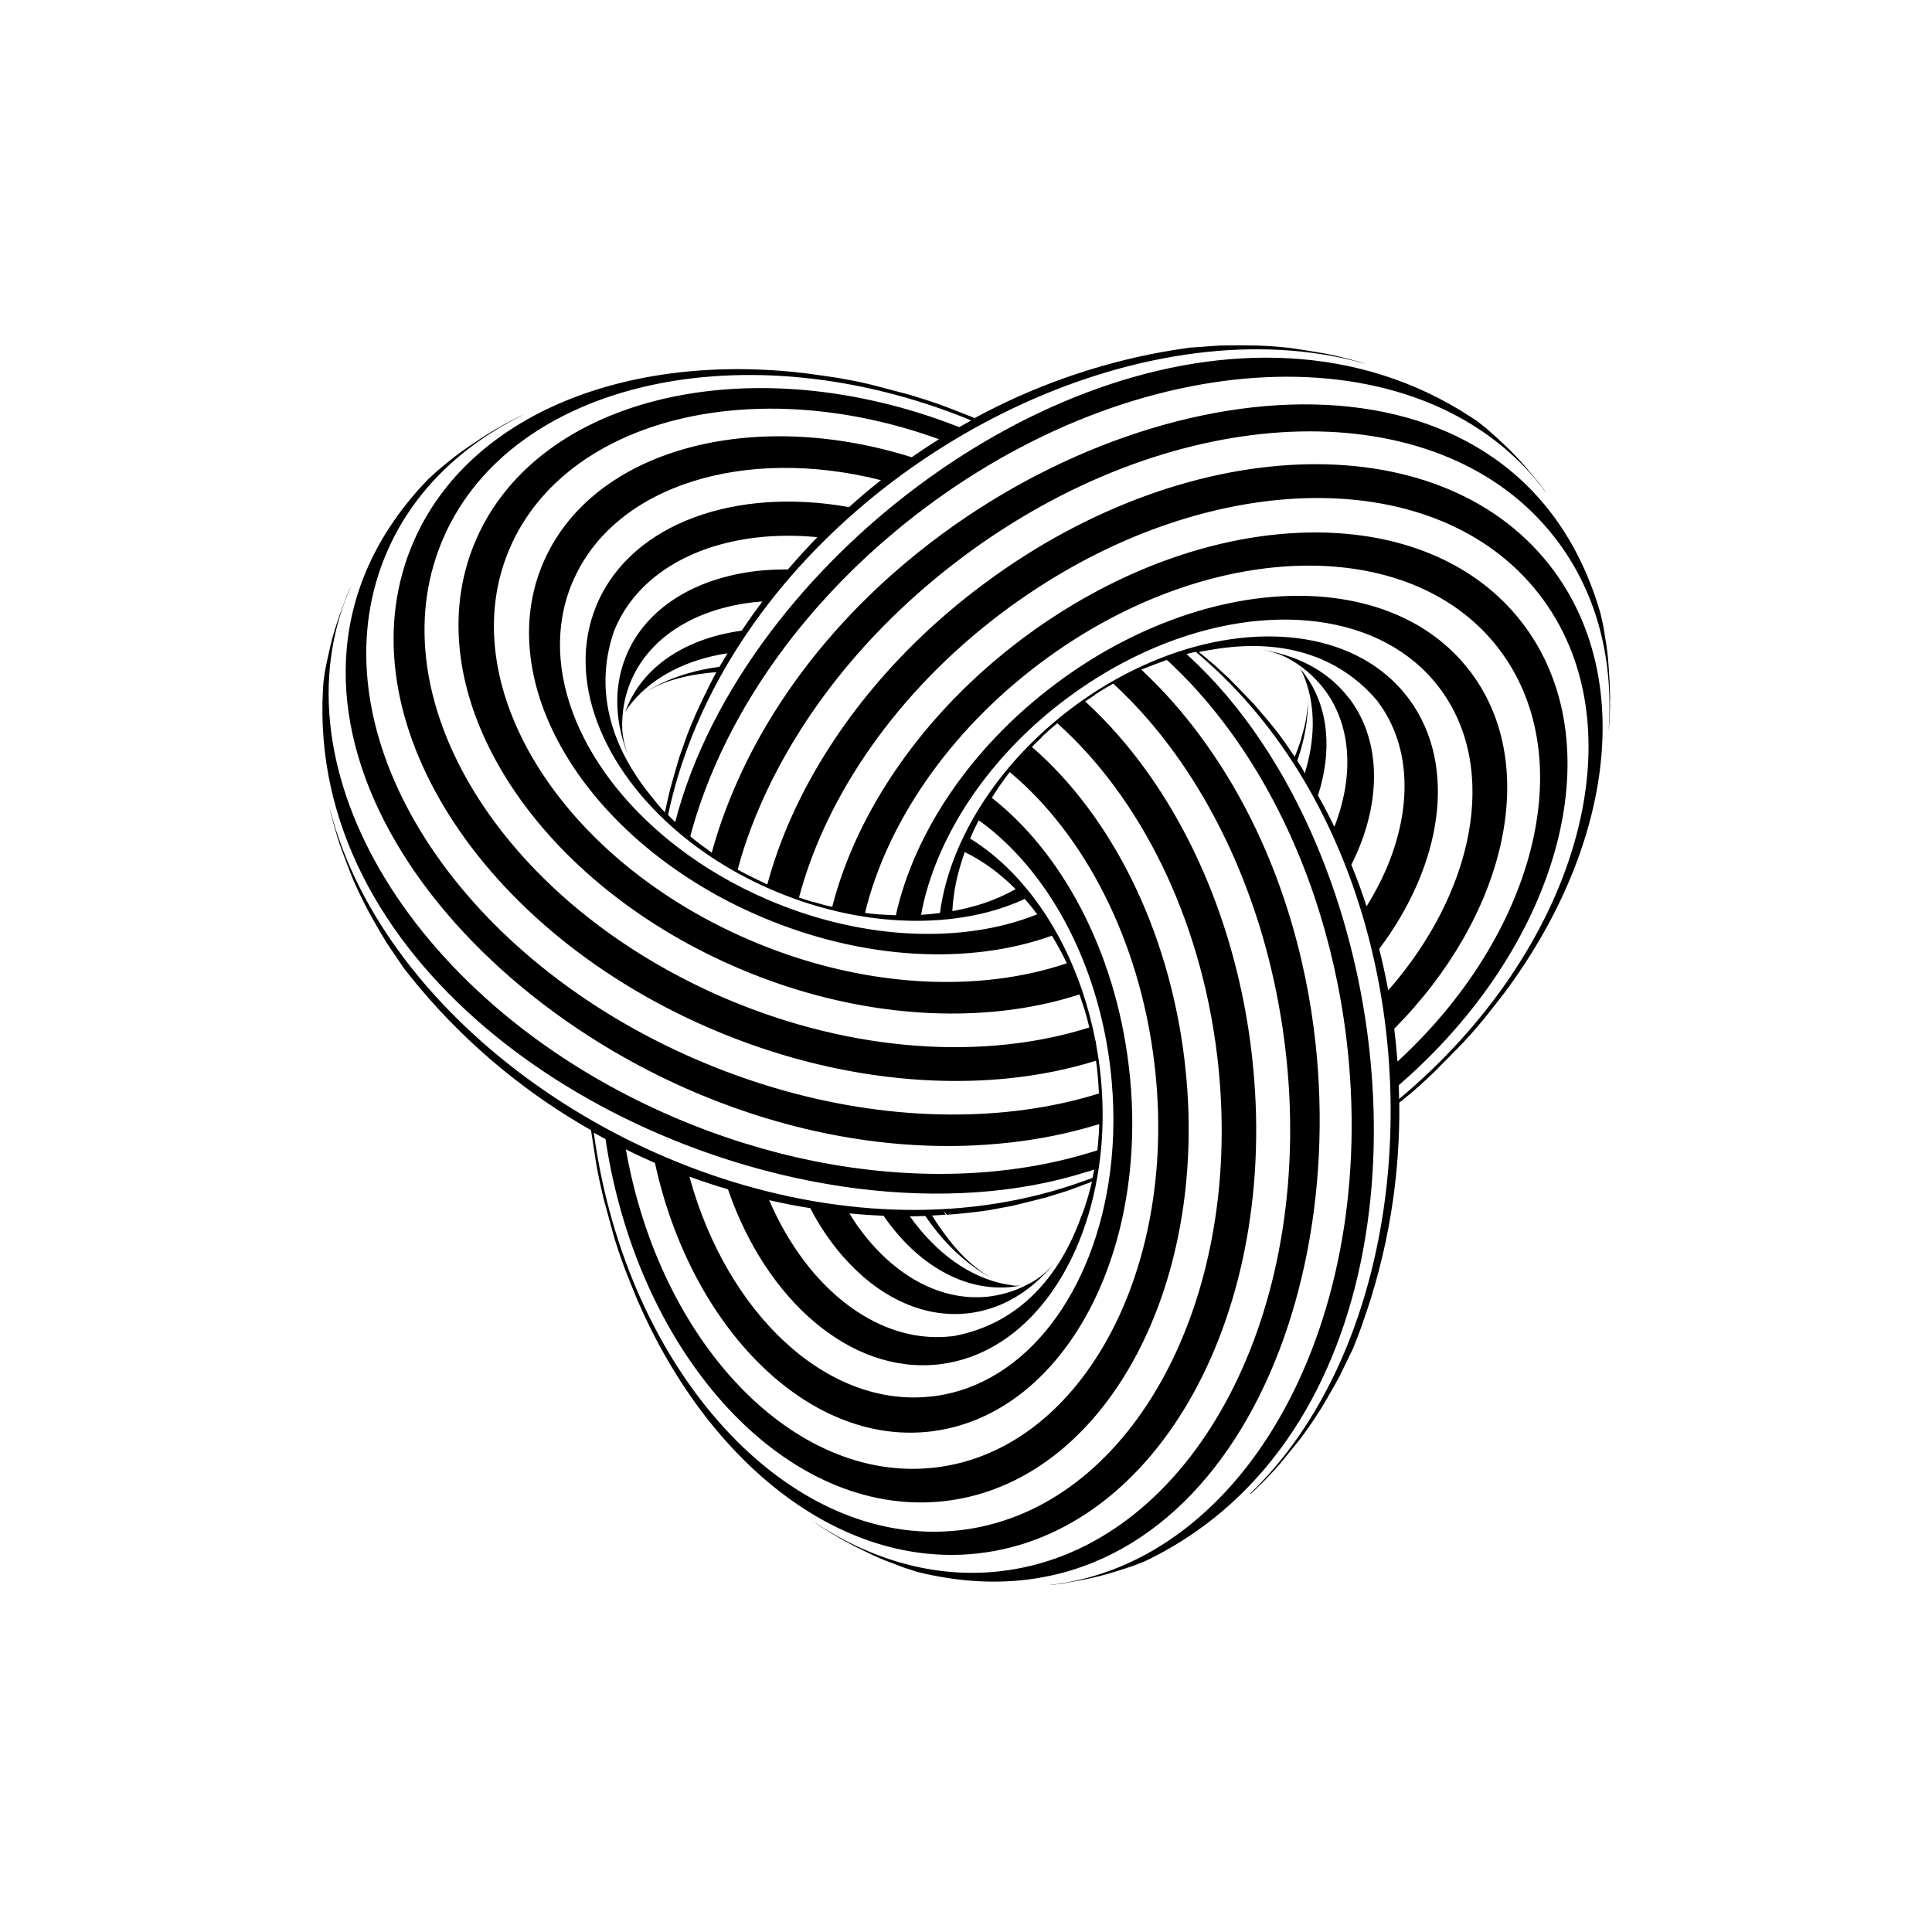 <?xml version="1.0" encoding="utf-8"?>
<!-- Generator: Adobe Illustrator 26.2.1, SVG Export Plug-In . SVG Version: 6.00 Build 0)  -->
<svg version="1.1" xmlns="http://www.w3.org/2000/svg" xmlns:xlink="http://www.w3.org/1999/xlink" x="0px" y="0px"
	 viewBox="0 0 225 225" style="enable-background:new 0 0 225 225;" xml:space="preserve">
<style type="text/css">
	.st0{display:none;}
	.st1{display:inline;fill:#FAB433;}
	.st2{fill:none;}
	.st3{fill:none;stroke:#000000;stroke-width:1.6;stroke-miterlimit:10;}
	.st4{fill:none;stroke:#000000;stroke-width:0.727;stroke-miterlimit:10;}
	.st5{fill:none;stroke:#000000;stroke-linecap:round;stroke-linejoin:round;stroke-miterlimit:10;}
	.st6{fill:none;stroke:#000000;stroke-miterlimit:10;}
	.st7{fill:none;stroke:#000000;stroke-width:0.711;stroke-miterlimit:10;}
	.st8{fill:none;stroke:#000000;stroke-width:5.4;stroke-linecap:round;stroke-linejoin:round;stroke-miterlimit:10;}
	.st9{fill:none;stroke:#000000;stroke-width:2.931;stroke-linecap:round;stroke-linejoin:round;stroke-miterlimit:10;}
	.st10{fill:none;stroke:#000000;stroke-width:0.5;stroke-linecap:round;stroke-linejoin:round;}
	.st11{fill:none;stroke:#FFFFFF;stroke-width:0;stroke-linecap:round;stroke-linejoin:round;}
	.st12{fill:#FFFFFF;}
	.st13{fill:none;stroke:#000000;stroke-width:1.4;stroke-miterlimit:10;}
	.st14{fill:url(#);stroke:#000000;stroke-width:1.439;stroke-miterlimit:10;}
	.st15{fill:url(#);stroke:#000000;stroke-width:1.372;stroke-miterlimit:10;}
	.st16{fill:none;stroke:#000000;stroke-width:1.004;stroke-miterlimit:10;}
	.st17{fill:none;stroke:#000000;stroke-width:1.362;stroke-miterlimit:10;}
	.st18{fill:none;stroke:#000000;stroke-width:0.25;stroke-miterlimit:10;}
</style>
<g id="Layer_2" class="st0">
	<rect id="XMLID_573_" x="-835.99" y="-30.01" class="st1" width="1160" height="772"/>
</g>
<g id="Layer_1">
	<path id="XMLID_12041_" d="M145.71,173.93l0.56-0.52c0.11-0.12,0.22-0.22,0.32-0.33c0.12-0.11,0.23-0.22,0.34-0.32
		c0.11-0.11,0.21-0.22,0.32-0.32c0.73-0.75,1.26-1.31,1.85-2.01c0.31-0.37,0.64-0.77,1.03-1.26c0.37-0.46,0.74-0.91,1.09-1.34
		c0.15-0.2,0.3-0.38,0.44-0.56c0-0.01,0.01-0.01,0.01-0.02c0.01-0.01,0.02-0.02,0.02-0.03c0.27-0.38,0.51-0.7,0.72-1
		c0.46-0.66,0.92-1.36,1.39-2.11c0.1-0.16,0.2-0.33,0.31-0.51c0.17-0.29,0.36-0.59,0.53-0.9c0-0.01,0-0.01,0.01-0.02
		c0.46-0.79,0.93-1.61,1.3-2.3l0.16-0.32l1.32-2.72c-0.08,0.19-0.16,0.37-0.25,0.55c0.08-0.17,0.16-0.35,0.24-0.52
		c0.03-0.07,0.06-0.14,0.1-0.21l0.04-0.09c0,0,0-0.01,0.01-0.01c0.02-0.05,0.04-0.1,0.06-0.15c0.34-0.85,0.67-1.7,0.97-2.55
		c0.01-0.02,0.02-0.04,0.02-0.07c3.14-8.72,4.44-17.48,4.34-25.87c0.55-0.45,0.99-0.8,1.36-1.11c0.56-0.48,1.41-1.23,2.44-2.21
		c0.04-0.04,0.08-0.08,0.12-0.12l0,0l0.01,0c0.01-0.01,0.03-0.03,0.04-0.04c0.02-0.02,0.03-0.03,0.05-0.05
		c1.32-1.33,2.2-2.21,2.85-2.88c0.05-0.05,0.09-0.09,0.13-0.14c0,0,0,0,0.01-0.01c0.18-0.19,0.35-0.36,0.5-0.52
		c0.34-0.37,0.64-0.69,0.91-0.99c0.41-0.46,0.81-0.93,1.39-1.63l0.18-0.22l0.22-0.28c0.05-0.07,0.11-0.14,0.17-0.21
		c0.48-0.6,1.06-1.34,1.81-2.31l0,0c12.41-16.61,15.39-36.13,5.87-49.15c-12.54-17.14-42.04-16.55-66.13,1.22
		c-0.18,0.13-0.37,0.27-0.55,0.41c-0.01,0.01-0.01,0.01-0.02,0.01C104.17,75.79,96.63,85.28,92.24,95c-1.2,2.66-2.16,5.34-2.88,8
		c-0.05-0.02-0.09-0.04-0.14-0.06c-0.56-0.26-2.53-1.23-2.98-1.48c-0.11-0.06-0.22-0.13-0.33-0.19c0.29-1.07,0.61-2.15,0.98-3.23
		c3.7-10.79,11.19-21.63,21.82-30.48c1.05-0.88,2.14-1.74,3.26-2.58c1.54-1.16,3.11-2.26,4.7-3.28c24.3-15.71,52.52-15.35,64.9,1.57
		c4.52,6.17,6.34,13.74,5.77,21.79c0.01-0.13,0.02-0.25,0.04-0.36c0-0.06,0.01-0.12,0.01-0.18c0-0.01,0-0.02,0.01-0.03
		c0.01-0.14,0.02-0.27,0.03-0.39c0.03-0.51,0.05-1.02,0.06-1.47c0-0.05,0.01-0.11,0.01-0.17c0-0.27,0-0.56,0-0.86
		c0-0.15,0.01-0.28,0.01-0.44c-0.02-0.83-0.04-1.51-0.07-2.1c0-0.01,0-0.03,0-0.04c-0.01-0.15-0.02-0.29-0.03-0.44
		c0.01,0.24,0.02,0.5,0.03,0.76c-0.05-1.06-0.1-1.85-0.17-2.62c-0.04-0.45-0.09-0.89-0.16-1.38c-0.03-0.15-0.05-0.31-0.07-0.47
		c-0.02-0.12-0.04-0.24-0.06-0.37c-0.04-0.27-0.09-0.55-0.14-0.86c-0.02-0.08-0.03-0.16-0.04-0.25c-0.03-0.16-0.06-0.33-0.09-0.52
		c-0.1-0.42-0.2-0.92-0.31-1.41c-0.01-0.06-0.03-0.11-0.05-0.17c-9.37-32.02-49.8-29.62-77.86-8.18c-2.17,1.66-4.27,3.43-6.27,5.31
		c-5.66,5.31-10.56,11.47-14.26,18.33c-0.77,1.43-1.58,3.07-2.36,4.88c-1,2.31-1.95,4.89-2.71,7.67c-0.01-0.01-0.02-0.01-0.03-0.02
		c-0.08-0.06-0.16-0.12-0.26-0.19c-0.01-0.01-0.02-0.01-0.03-0.02l-0.23-0.17c-0.14-0.1-0.76-0.55-0.94-0.69
		c-0.35-0.27-0.69-0.54-1.01-0.81c2.41-9.09,7.46-18.37,14.8-26.7c3.61-4.1,7.77-7.97,12.44-11.48
		c26.29-19.74,58.72-20.54,72.46-1.8l-0.14-0.21l-0.1-0.15l-0.04-0.06l-0.09-0.11l-0.23-0.3l-0.01-0.01l-0.05-0.07l-0.06-0.08
		c-0.07-0.1-0.15-0.2-0.23-0.3c-0.02-0.03-0.05-0.05-0.07-0.08c-0.47-0.57-0.87-1.05-1.24-1.48c-0.16-0.19-0.32-0.37-0.48-0.55
		c-0.83-0.94-1.54-1.67-2.65-2.69c-0.41-0.38-0.87-0.8-1.42-1.28c-0.07-0.06-0.14-0.12-0.21-0.18c-0.31-0.24-0.65-0.51-1-0.79
		c-0.25-0.17-0.51-0.34-0.76-0.51c-26.08-17.07-62.51-0.17-81.5,24.93c-5.27,6.96-9.19,14.56-11.18,22.24
		c-0.28-0.27-0.56-0.55-0.83-0.83c1.34-6.3,3.77-12.28,7.06-17.81c14.82-24.89,46.7-40.65,71.37-35.42
		c0.16,0.04,0.33,0.07,0.49,0.11c0.73,0.16,1.44,0.34,2.16,0.54c0.09,0.03,0.2,0.05,0.29,0.08c-0.07-0.02-0.15-0.05-0.23-0.07
		l-0.73-0.23c-0.16-0.04-0.3-0.07-0.45-0.11c-0.16-0.04-0.31-0.09-0.45-0.13c-0.15-0.04-0.29-0.08-0.43-0.11
		c-1.01-0.26-1.77-0.44-2.66-0.6c-0.47-0.08-0.99-0.17-1.6-0.27c-0.58-0.09-1.16-0.19-1.71-0.27c-0.24-0.03-0.48-0.07-0.71-0.1
		c-0.01,0-0.02,0-0.02,0c-0.02,0-0.02,0-0.04-0.01c-0.46-0.05-0.86-0.09-1.22-0.12c-0.8-0.07-1.64-0.12-2.52-0.15
		c-0.19,0-0.38-0.01-0.59-0.01c-0.34-0.01-0.69-0.01-1.05-0.01c-0.01,0-0.01,0-0.02,0c-0.91-0.01-1.85,0-2.64,0.02l-0.36,0.02
		l-3.01,0.22c0.2-0.02,0.4-0.04,0.6-0.06c-0.19,0.02-0.38,0.04-0.57,0.05c-0.08,0.01-0.15,0.01-0.23,0.02l-0.1,0.01
		c0,0-0.01,0-0.02,0c-0.06,0.01-0.11,0.02-0.16,0.03c-0.91,0.13-1.8,0.27-2.7,0.43c-0.02,0-0.05,0.01-0.07,0.01
		c-8.05,1.45-15.4,4.16-21.98,7.72c-0.08-0.04-0.17-0.08-0.28-0.12c-0.45-0.17-0.85-0.33-1.22-0.48c-1.26-0.49-2.1-0.82-2.78-1.06
		c-0.69-0.24-1.77-0.6-3.14-1.01c-0.06-0.02-0.11-0.03-0.17-0.05l0,0l-0.01,0c-0.02,0-0.04-0.01-0.06-0.02
		c-0.03-0.01-0.05-0.01-0.07-0.02c-1.81-0.48-3.02-0.8-3.92-1.03c-0.07-0.01-0.12-0.03-0.18-0.05c0,0,0,0-0.01,0
		c-0.25-0.06-0.48-0.12-0.7-0.17c-0.49-0.11-0.92-0.21-1.32-0.29c-0.6-0.12-1.21-0.23-2.11-0.39l-0.28-0.04l-0.35-0.05
		c-0.09-0.01-0.18-0.03-0.27-0.04c-0.76-0.11-1.69-0.25-2.91-0.41l0,0c-20.59-2.44-38.99,4.73-45.5,19.49
		c-8.57,19.43,6.69,44.68,34.12,56.66c0.21,0.09,0.41,0.18,0.63,0.27c0.01,0,0.02,0.01,0.02,0.01c11.69,4.98,23.68,6.76,34.3,5.71
		c3.63-0.36,7.11-1.06,10.35-2.07c0.04,0.28,0.08,0.56,0.11,0.82c0,0,0,0,0,0c0.04,0.34,0.08,0.72,0.11,1.11
		c0.05,0.61,0.09,1.26,0.12,1.88c0.01,0,0.02-0.01,0.03-0.01c0,0,0,0.01,0,0.01c-0.06,0.02-0.12,0.04-0.19,0.06
		c-1.69,0.52-3.44,0.96-5.24,1.31c-11.19,2.19-24.32,1.13-37.3-3.65c-1.29-0.47-2.57-0.98-3.86-1.53c-1.78-0.76-3.51-1.57-5.19-2.43
		c-25.75-13.19-39.55-37.81-31.09-56.99c3.08-7,8.74-12.36,15.99-15.89c-0.12,0.05-0.23,0.1-0.33,0.15
		c-0.05,0.03-0.11,0.05-0.17,0.08c-0.01,0-0.02,0.01-0.03,0.01c-0.12,0.06-0.24,0.12-0.35,0.17c-0.46,0.23-0.91,0.46-1.31,0.68
		c-0.05,0.02-0.1,0.05-0.15,0.08c-0.24,0.14-0.49,0.28-0.75,0.43c-0.13,0.07-0.25,0.13-0.39,0.21c-0.71,0.43-1.29,0.79-1.78,1.11
		c-0.01,0.01-0.02,0.01-0.03,0.02c-0.12,0.08-0.24,0.16-0.36,0.24c0.21-0.13,0.42-0.26,0.64-0.4c-0.89,0.57-1.55,1.01-2.18,1.46
		c-0.37,0.26-0.73,0.53-1.12,0.83c-0.12,0.1-0.25,0.2-0.37,0.3c-0.1,0.07-0.19,0.15-0.29,0.23c-0.21,0.17-0.43,0.35-0.67,0.55
		c-0.06,0.05-0.13,0.1-0.19,0.16c-0.13,0.11-0.26,0.22-0.4,0.33c-0.31,0.3-0.69,0.63-1.06,0.97c-0.04,0.04-0.08,0.09-0.12,0.13
		c-23.04,24.12-0.75,57.94,31.84,71.52c2.53,1.05,5.11,1.98,7.74,2.77c7.43,2.25,15.22,3.41,23.01,3.19
		c1.62-0.05,3.45-0.17,5.41-0.39c3.06-0.35,6.43-0.97,9.87-2.01c0.14-0.04,0.29-0.08,0.43-0.12c0,0.07,0,0.13-0.01,0.2
		c-0.02,0.66-0.04,1.03-0.1,1.64c0,0.02,0,0.04,0,0.06c-0.01,0.1-0.02,0.2-0.03,0.32c0,0.01,0,0.02,0,0.04l-0.03,0.28
		c-0.01,0.08-0.03,0.28-0.05,0.5c-0.08,0.03-0.16,0.06-0.26,0.09c-0.14,0.04-0.29,0.08-0.44,0.13c-9.46,2.93-20.69,3.37-32.3,1.04
		c-5.35-1.08-10.79-2.75-16.16-5.04c-30.24-12.9-47.15-40.58-37.79-61.86l-0.11,0.22l-0.08,0.16l-0.03,0.07l-0.05,0.13l-0.15,0.35
		l0,0.01l-0.04,0.08l-0.03,0.09c-0.05,0.11-0.1,0.23-0.14,0.35c-0.01,0.03-0.02,0.07-0.03,0.1c-0.25,0.69-0.47,1.28-0.66,1.81
		c-0.08,0.24-0.16,0.46-0.23,0.68c-0.4,1.18-0.68,2.17-1,3.63c-0.12,0.54-0.26,1.16-0.4,1.87c-0.02,0.09-0.03,0.18-0.05,0.27
		c-0.05,0.38-0.12,0.82-0.18,1.26c-0.02,0.3-0.04,0.61-0.06,0.91c-1.74,31.12,31.11,54.22,62.34,58.12
		c9.34,1.16,18.53,0.61,26.6-1.95c0.14-0.04,0.27-0.07,0.4-0.11c0-0.01,0.2-0.08,0.48-0.16c-0.06,0.32-0.12,0.65-0.19,0.96
		c0.02-0.01,0.03-0.01,0.05-0.02c0,0,0,0,0,0c-0.26,0.11-0.45,0.19-0.45,0.17c-0.19,0.07-0.4,0.15-0.64,0.23
		c-6.64,2.4-13.64,3.45-20.67,3.35c-28.97-0.39-58.55-20.11-66.36-44.1c-0.05-0.16-0.1-0.32-0.15-0.48
		c-0.22-0.71-0.42-1.42-0.61-2.14c-0.02-0.09-0.05-0.19-0.08-0.29c0.02,0.08,0.03,0.16,0.06,0.24l0.17,0.74
		c0.04,0.16,0.09,0.3,0.13,0.44c0.04,0.16,0.07,0.31,0.11,0.46c0.04,0.15,0.08,0.29,0.12,0.43c0.28,1.01,0.5,1.75,0.81,2.61
		c0.16,0.45,0.35,0.94,0.57,1.52c0.21,0.55,0.42,1.1,0.62,1.61c0.09,0.23,0.18,0.45,0.27,0.66c0.01,0,0.01,0.01,0.01,0.02
		c0.01,0.01,0.01,0.02,0.02,0.04c0.19,0.43,0.36,0.79,0.51,1.12c0.34,0.72,0.72,1.48,1.13,2.26c0.09,0.16,0.19,0.34,0.29,0.52
		c0.16,0.3,0.34,0.61,0.51,0.91c0.01,0,0.01,0.01,0.01,0.02c0.45,0.8,0.93,1.61,1.34,2.28l0.2,0.3l1.7,2.5
		c-0.12-0.16-0.24-0.32-0.35-0.49c0.11,0.16,0.22,0.31,0.33,0.47c0.04,0.06,0.09,0.12,0.13,0.19l0.06,0.08c0,0,0.01,0.01,0.01,0.01
		c0.04,0.04,0.07,0.08,0.1,0.13c0.57,0.72,1.14,1.42,1.72,2.12c0.01,0.02,0.03,0.03,0.05,0.06c5.88,6.96,12.69,12.4,19.88,16.49
		c0.01,0.06,0.01,0.13,0.02,0.2c0.07,0.47,0.14,0.9,0.2,1.3c0.21,1.34,0.34,2.23,0.47,2.94c0.13,0.72,0.36,1.84,0.69,3.22
		c0.01,0.06,0.03,0.11,0.04,0.17l0,0l0,0.01c0.01,0.01,0.01,0.04,0.01,0.06c0.01,0.03,0.01,0.05,0.02,0.07
		c0.49,1.8,0.82,3.01,1.07,3.91c0.02,0.06,0.04,0.12,0.05,0.18c0,0,0,0,0,0.01c0.07,0.25,0.14,0.48,0.2,0.69
		c0.15,0.48,0.28,0.9,0.41,1.28c0.19,0.58,0.41,1.17,0.72,2.02l0.1,0.27l0.13,0.33c0.03,0.08,0.07,0.17,0.1,0.25
		c0.28,0.72,0.63,1.59,1.1,2.72l0,0c8.18,19.05,23.6,31.4,39.63,29.66c21.11-2.29,35.35-28.14,32.01-57.88
		c-0.02-0.22-0.05-0.45-0.08-0.68c0-0.01,0-0.02,0-0.02c-1.53-12.61-5.98-23.89-12.21-32.56c-2.15-2.99-4.51-5.67-7.03-7.99
		c-0.04-0.04-0.07-0.07-0.11-0.1c0.38-0.26,0.76-0.51,1.14-0.76c-0.01-0.01-0.01-0.01-0.02-0.02c0.38-0.25,0.79-0.51,1.23-0.77
		c0.29-0.17,0.6-0.35,0.93-0.53c0.05,0.05,0.09,0.09,0.14,0.14c1.3,1.21,2.55,2.5,3.76,3.88c7.5,8.6,13.14,20.5,15.49,34.13
		c0.24,1.35,0.44,2.72,0.61,4.11c0.23,1.92,0.4,3.83,0.49,5.71c1.46,28.9-12.97,53.16-33.81,55.42c-7.6,0.83-15.07-1.39-21.76-5.9
		c0.1,0.07,0.2,0.14,0.3,0.21c0.05,0.03,0.1,0.07,0.15,0.1c0.01,0.01,0.02,0.01,0.02,0.02c0.11,0.08,0.22,0.15,0.32,0.22
		c0.43,0.28,0.85,0.55,1.24,0.79c0.04,0.03,0.09,0.06,0.14,0.09c0.24,0.14,0.49,0.29,0.75,0.43c0.12,0.08,0.24,0.15,0.37,0.23
		c0.73,0.4,1.33,0.72,1.85,0.99c0.01,0,0.02,0.01,0.03,0.02c0.13,0.06,0.26,0.13,0.39,0.19c-0.22-0.11-0.44-0.24-0.67-0.36
		c0.94,0.49,1.65,0.84,2.36,1.16c0.41,0.19,0.82,0.37,1.28,0.55c0.14,0.05,0.29,0.12,0.45,0.17c0.11,0.05,0.23,0.09,0.35,0.13
		c0.25,0.1,0.52,0.2,0.81,0.31c0.08,0.03,0.15,0.06,0.23,0.09c0.16,0.06,0.32,0.11,0.49,0.18c0.41,0.12,0.89,0.28,1.37,0.44
		c0.06,0.02,0.12,0.03,0.17,0.04c32.41,7.9,50.56-28.32,46.02-63.34c-0.35-2.71-0.84-5.41-1.47-8.08
		c-1.77-7.55-4.65-14.89-8.74-21.52c-0.85-1.38-1.87-2.9-3.04-4.49c-1.83-2.47-4.06-5.09-6.68-7.54c-0.05-0.05-0.1-0.1-0.15-0.15
		c0.28-0.12,2.04-0.79,2.97-1.13c0.05,0.04,0.09,0.09,0.14,0.13c7.27,6.73,13.27,16.23,17.05,27.45c1.74,5.17,3.01,10.71,3.72,16.51
		c3.95,32.64-11.57,61.12-34.68,63.66l0.25-0.02l0.18-0.01l0.08-0.01l0.14-0.02l0.38-0.05l0.01,0l0.08,0l0.1-0.02
		c0.12-0.01,0.25-0.03,0.38-0.05c0.04,0,0.07-0.01,0.1-0.02c0.73-0.13,1.34-0.23,1.9-0.34c0.24-0.05,0.48-0.09,0.71-0.14
		c1.22-0.25,2.22-0.5,3.65-0.95c0.53-0.16,1.13-0.36,1.81-0.59c0.09-0.03,0.17-0.06,0.26-0.09c0.36-0.15,0.77-0.31,1.19-0.47
		c0.27-0.13,0.55-0.27,0.82-0.4c27.82-14.05,31.4-54.05,19.16-83.05c-3.66-8.67-8.73-16.35-14.99-22.06
		c-0.05-0.05-0.1-0.1-0.15-0.15c0.36-0.09,0.71-0.17,1.07-0.25c0.06,0.05,0.12,0.1,0.18,0.15c5.4,4.55,9.8,10.08,13.24,16.22
		c3.29,5.89,5.7,12.33,7.23,18.98c-0.01,0.04-0.01,0.09-0.02,0.13c0.01-0.02,0.03-0.03,0.04-0.05c5.03,21.9,0.66,46.09-12.26,60.46
		c-0.11,0.12-0.23,0.25-0.34,0.37c-0.5,0.55-1.02,1.08-1.55,1.6c-0.07,0.07-0.14,0.14-0.21,0.21
		C145.59,174.04,145.65,173.98,145.71,173.93z M116.73,71.33c1.21-0.91,2.44-1.77,3.68-2.59c22.1-14.59,47.98-14.39,59.28,1.05
		c11.39,15.56,3.84,41-16.75,58.2c-0.01-0.54-0.02-1.08-0.04-1.61c18.49-15.99,25.15-39.14,14.71-53.4
		c-10.05-13.72-32.48-14.51-52.4-2.71c-2.1,1.24-4.17,2.62-6.19,4.14c-11.57,8.69-19.27,20.13-22.1,31.2
		c-0.08-0.02-0.17-0.04-0.26-0.06c-0.06-0.01-0.12-0.03-0.18-0.04c-0.29-0.06-0.52-0.13-0.79-0.2c-0.26-0.07-0.55-0.16-0.93-0.27
		c0,0.01-0.01,0.02-0.01,0.03c-0.57-0.17-1.13-0.35-1.7-0.55C96.18,92.73,104.42,80.58,116.73,71.33z M161.83,71.25
		c-8.21-3.18-18.96-2.28-29.34,2.62c-3.27,1.54-6.49,3.47-9.59,5.8c-9.96,7.48-16.46,17.42-18.57,26.92
		c-0.58-0.02-1.17-0.05-1.76-0.09c0,0,0,0.01,0,0.01c-0.35-0.03-0.67-0.06-0.97-0.09c-0.11-0.01-0.21-0.02-0.32-0.03
		c-0.19-0.02-0.37-0.04-0.54-0.07c2.49-10.29,9.61-20.98,20.38-29.08c2.64-1.98,5.36-3.71,8.12-5.17
		c17.62-9.35,36.79-8.16,45.59,3.86c9.3,12.71,3.79,33.11-12.08,47.7c-0.1-1.29-0.22-2.56-0.38-3.82
		c12.91-13.02,17.1-30.34,9.07-41.32c-0.1-0.14-0.2-0.27-0.3-0.4c-0.03,0.02-0.06,0.04-0.1,0.06c0.03-0.02,0.06-0.05,0.09-0.06
		C168.73,74.96,165.54,72.69,161.83,71.25z M90.06,103.7c8.66,3.69,17.61,4.41,24.88,2.55l0,0c1.56-0.4,3.03-0.93,4.41-1.56
		c0.5,0.57,0.98,1.17,1.45,1.79c-1.22,0.48-2.48,0.9-3.81,1.23c-8.04,2.01-17.91,1.19-27.46-2.88c-3.91-1.67-7.46-3.75-10.55-6.12
		C67.82,90.19,62.48,77.96,66.6,67.97c0,0,0,0,0,0l0,0c0.06-0.14,0.12-0.27,0.18-0.41c4.89-11.09,20.02-15.64,35.82-11.64
		c-1.29,1.01-2.53,2.06-3.72,3.14c-13.11-2.36-25.19,1.83-29.28,11.12c-0.06,0.12-0.11,0.25-0.16,0.37l0,0c0,0,0,0.01,0,0.01
		c-3.52,8.55,0.66,18.92,9.72,26.51C82.25,99.66,85.92,101.94,90.06,103.7z M110.91,106.11c0.06-1.11,0.2-2.24,0.44-3.38
		c0.25-1.16,0.59-2.33,1.01-3.51c0.03,0.02,0.07,0.05,0.11,0.07c1.67,0.83,3.28,1.93,4.78,3.28c0.35,0.31,0.69,0.64,1.03,0.98
		c-1.2,0.67-2.5,1.25-3.88,1.7C113.28,105.61,112.12,105.89,110.91,106.11z M106.18,53.25c-18.6-5.85-37.08-0.94-42.83,12.09
		c-0.07,0.15-0.14,0.31-0.2,0.46c0.04,0.01,0.07,0.03,0.1,0.05c-0.04-0.01-0.07-0.03-0.1-0.05c-1.5,3.63-1.87,7.53-1.26,11.47
		c1.35,8.7,7.5,17.56,16.94,24.1c2.96,2.06,6.25,3.89,9.82,5.4c11.98,5.11,24.4,5.6,33.85,2.2c0.62,1.02,1.21,2.08,1.74,3.21
		c0,0,0.01,0,0.01,0c0,0,0,0,0,0c-10.37,3.51-23.83,2.89-36.82-2.65c-3.04-1.3-5.89-2.79-8.54-4.45
		C61.98,94.5,53.43,77.31,59.44,63.68c6.62-15.01,28.49-20.29,49.91-12.53c0,0,0.01,0,0.01,0
		C108.27,51.83,107.21,52.53,106.18,53.25z M83.84,77.56c-0.02,0.03-0.04,0.07-0.05,0.1c-2.45,0.32-4.74,0.96-6.76,1.92c0,0,0,0,0,0
		c-0.01,0-0.02,0.01-0.02,0.01c-0.42,0.2-0.82,0.41-1.22,0.63c-0.09,0.05-0.17,0.1-0.26,0.15c-0.02,0.01-0.05,0.03-0.07,0.04
		c-0.05,0.03-0.09,0.05-0.14,0.09c0.08-0.05,0.15-0.09,0.23-0.13c0.04-0.02,0.08-0.04,0.11-0.06c0.01-0.01,0.03-0.01,0.04-0.02
		c0.01,0,0.02-0.01,0.03-0.01c0.14-0.08,0.26-0.14,0.38-0.2c0.02-0.01,0.04-0.02,0.06-0.03c0.04-0.02,0.06-0.03,0.1-0.05
		c0.02-0.01,0.04-0.02,0.05-0.03c0.17-0.08,0.36-0.15,0.61-0.26c0.14-0.06,0.27-0.12,0.4-0.17c0.05-0.02,0.1-0.04,0.15-0.06
		c0.1-0.04,0.2-0.07,0.31-0.11c0.15-0.05,0.29-0.1,0.42-0.14c0.12-0.04,0.24-0.07,0.37-0.11l0.11-0.03l0.02,0
		c0.01-0.01,0.02-0.01,0.03-0.01c0.04-0.01,0.08-0.03,0.12-0.04c0.12-0.03,0.25-0.07,0.37-0.1c0.15-0.04,0.3-0.08,0.48-0.11
		c0.01-0.01,0.02-0.01,0.03-0.01l0.03-0.01c0.02-0.01,0.06-0.01,0.09-0.02c0.06-0.01,0.11-0.03,0.18-0.04
		c0.32-0.07,0.68-0.14,1.08-0.2l0.15-0.02c0.26-0.04,0.52-0.08,0.79-0.11c0.45-0.06,0.91-0.1,1.37-0.14
		c-0.06,0.1-0.12,0.21-0.17,0.31c-0.02,0.03-0.03,0.05-0.04,0.08c0,0,0,0.01-0.01,0.01c-0.06,0.11-0.12,0.22-0.17,0.32
		c-0.16,0.31-0.3,0.61-0.46,0.91c-0.1,0.19-0.19,0.39-0.29,0.59C82.26,80.62,82.06,81,82.04,81c-0.75,1.53-1.42,3.05-2,4.56
		l-0.89,2.52l-0.01,0.01c-0.53,1.81-0.86,2.94-1.1,3.85c-0.01,0.01-0.01,0.03-0.01,0.05c-0.01,0.05-0.02,0.11-0.04,0.16
		c-0.12,0.5-0.24,1.05-0.37,1.59c-0.05,0.23-0.1,0.46-0.15,0.69c-0.01,0.06-0.02,0.12-0.03,0.18c-0.23-0.24-0.46-0.49-0.67-0.74
		c-0.1-0.12-0.21-0.24-0.3-0.36c-0.1-0.13-0.21-0.26-0.31-0.39c-0.04-0.05-0.07-0.1-0.11-0.14c-0.01-0.02-0.03-0.03-0.04-0.05
		c-5.18-6.24-6.76-12.98-4.47-19.52l0.01-0.03c-0.03-0.05-0.06-0.1-0.09-0.15c0.03,0.05,0.06,0.1,0.1,0.15
		c0.05-0.11,0.09-0.23,0.14-0.34c2.61-5.93,8.82-9.56,16.42-10.44c2.25-0.26,4.63-0.28,7.07-0.04c-1.2,1.23-2.34,2.49-3.43,3.76
		c-1.97-0.02-3.87,0.14-5.67,0.49c-6.03,1.18-10.88,4.36-13.04,9.26c-0.05,0.11-0.09,0.21-0.13,0.31c0.01,0.03,0.02,0.06,0.02,0.09
		c-0.01-0.02-0.02-0.05-0.03-0.08c-0.01,0.02-0.01,0.05-0.02,0.07c-1.03,2.54-1.24,5.27-0.75,8.01c0.2,1.1,0.5,2.2,0.92,3.29
		c0.01,0,0.01,0.01,0.01,0.01c-0.01-0.01-0.01-0.02-0.01-0.03c-0.01-0.03-0.02-0.06-0.03-0.09c-0.03-0.07-0.05-0.14-0.07-0.22
		c-0.08-0.26-0.15-0.51-0.22-0.76c-0.01-0.03-0.02-0.05-0.02-0.08c-0.06-0.29-0.11-0.49-0.14-0.69l-0.05-0.33
		c0-0.02-0.01-0.04-0.01-0.07c-0.02-0.13-0.03-0.26-0.04-0.38c-0.01-0.03-0.01-0.07-0.01-0.1c0,0,0,0,0,0l0-0.07
		c-0.02-0.42-0.02-0.83,0.01-1.24l0,0c0.07-1.42,0.37-2.82,0.9-4.15c0.01-0.04,0.03-0.08,0.05-0.12l0,0c0.04-0.1,0.08-0.2,0.12-0.29
		c2.27-5.15,7.69-8.29,14.3-9.02c0.31-0.03,0.62-0.06,0.93-0.08c-0.84,1.13-1.64,2.26-2.4,3.4c-6.13,0.83-11.12,3.83-13.25,8.66
		c-0.04,0.1-0.08,0.19-0.12,0.28c0,0.02-0.01,0.04-0.02,0.05c-0.01,0.04-0.03,0.07-0.04,0.11c-0.02,0.07-0.05,0.15-0.07,0.22l0,0.01
		c-0.03,0.07-0.06,0.15-0.08,0.22c-0.01,0.02-0.01,0.04-0.02,0.05l0.02-0.03c0,0,0,0,0-0.01c0.01-0.03,0.03-0.06,0.04-0.1
		c0.05-0.09,0.09-0.17,0.13-0.24c0.01-0.01,0.02-0.03,0.02-0.04c0,0,0,0,0,0c0,0,0,0,0,0c0.05-0.1,0.12-0.2,0.24-0.36l0.02-0.02l0,0
		c0.01-0.01,0.02-0.02,0.03-0.03c0.13-0.17,0.26-0.34,0.4-0.5c2.53-3.01,6.46-4.94,11.05-5.64c-0.24,0.41-0.49,0.81-0.72,1.22
		C83.94,77.38,83.89,77.47,83.84,77.56z M84.51,116.29c-1.4-0.59-2.76-1.23-4.09-1.9c-23.69-11.85-36.45-34.36-28.73-51.86
		c8.03-18.2,35.23-24.21,61.15-13.68c0.09,0.04,0.17,0.08,0.25,0.12c-0.46,0.25-0.92,0.51-1.37,0.77c-0.05-0.02-0.11-0.04-0.17-0.06
		c-23.87-9.33-48.68-3.68-56.06,13.06c-6.86,15.56,3.67,35.38,23.85,46.74c2.12,1.2,4.36,2.3,6.68,3.29
		c13.99,5.97,28.48,6.7,39.73,3.03c0,0,0,0,0,0.01c-0.01,0-0.02,0.01-0.03,0.01c0.14,0.41,0.3,0.9,0.51,1.54
		c0.01,0.03,0.02,0.06,0.03,0.09c0.03,0.1,0.06,0.21,0.1,0.32c0.02,0.06,0.04,0.12,0.05,0.18c0.09,0.28,0.15,0.52,0.22,0.78
		c0.07,0.26,0.14,0.55,0.23,0.93C114.82,123.48,99.41,122.64,84.51,116.29z M127.62,123.59
		C127.62,123.59,127.63,123.59,127.62,123.59c0.01,0.04,0.01,0.08,0.02,0.13C127.64,123.67,127.63,123.63,127.62,123.59z
		 M128.08,124.41c-0.1-0.86-0.24-1.71-0.39-2.56c-0.02-0.19-0.05-0.38-0.08-0.57c-0.02-0.03-0.03-0.07-0.04-0.1
		c-1.55-7.98-5.09-14.86-9.72-19.59l0,0c-1.5-1.53-3.11-2.84-4.8-3.89c-0.03-0.01-0.05-0.02-0.08-0.03
		c0.31-0.72,0.64-1.43,1.01-2.14c0.01,0.01,0.03,0.02,0.04,0.03c1.42,1.01,2.77,2.19,4.05,3.52c5.76,5.96,9.99,14.91,11.23,25.23
		c0.51,4.22,0.48,8.33-0.02,12.19c-1.8,13.93-9.72,24.66-20.43,26.09c0,0,0,0,0,0l0,0c-0.15,0.02-0.3,0.04-0.45,0.05
		c-12.12,1.32-23.7-9.65-28.07-25.47c-0.01-0.05-0.02-0.09-0.03-0.14c1.49,0.55,2.99,1.04,4.49,1.48c0.01,0.05,0.03,0.09,0.04,0.14
		c4.44,12.79,14.22,21.36,24.43,20.25c0.13-0.01,0.27-0.03,0.4-0.05l0,0c0,0,0.01,0,0.01,0c9.16-1.23,16.05-10.03,18.1-21.67
		C128.49,133.2,128.62,128.88,128.08,124.41z M76.28,135.44c0.01,0.04,0.01,0.07,0.02,0.11c4.2,19.11,17.73,32.72,31.91,31.18
		c0.17-0.02,0.33-0.04,0.5-0.06c-0.01-0.04-0.01-0.08,0-0.12c0.01,0.04,0.01,0.07,0.01,0.11c3.89-0.52,7.46-2.15,10.56-4.65
		c6.86-5.52,11.46-15.28,12.4-26.72c0.3-3.6,0.24-7.36-0.23-11.2c-1.62-13.43-7.8-24.78-15.91-31.15c-0.01-0.01-0.02-0.02-0.04-0.03
		c0.22-0.35,0.45-0.7,0.69-1.05c0,0-0.01-0.01-0.01-0.01c0.2-0.28,0.38-0.55,0.57-0.8c0.06-0.09,0.12-0.17,0.18-0.26
		c0.13-0.17,0.25-0.33,0.36-0.48c0.1-0.13,0.21-0.27,0.31-0.4c0.02,0.02,0.04,0.04,0.06,0.06c8.56,7.16,15.03,19.39,16.77,33.79
		c0.4,3.28,0.53,6.5,0.42,9.62c-0.71,19.94-11.32,35.94-26.13,37.55c-16.3,1.77-31.82-14.53-35.81-36.96c0-0.04-0.01-0.07-0.01-0.11
		C74.03,134.43,75.15,134.95,76.28,135.44z M106.35,141.65c0.39-0.01,0.78-0.01,1.16-0.03c0.03,0,0.06,0,0.09,0c0,0,0.01,0,0.01,0
		c0.05,0,0.1,0,0.15-0.01c1.71,2.52,3.73,4.61,5.94,6.14c0,0,0,0,0,0c0.01,0.01,0.02,0.01,0.02,0.02c0.38,0.26,0.77,0.51,1.16,0.74
		c0.08,0.05,0.17,0.1,0.26,0.15c0.02,0.01,0.05,0.03,0.07,0.04c0.05,0.03,0.09,0.05,0.14,0.07c-0.08-0.05-0.16-0.09-0.23-0.13
		c-0.04-0.02-0.07-0.05-0.11-0.07c-0.01-0.01-0.03-0.02-0.04-0.03c-0.01-0.01-0.02-0.01-0.03-0.02c-0.13-0.08-0.25-0.16-0.36-0.23
		c-0.02-0.01-0.04-0.03-0.06-0.04c-0.03-0.02-0.06-0.04-0.09-0.07c-0.02-0.01-0.04-0.02-0.05-0.03c-0.15-0.11-0.31-0.23-0.53-0.4
		c-0.12-0.09-0.24-0.18-0.34-0.26c-0.04-0.03-0.08-0.06-0.12-0.1c-0.08-0.07-0.16-0.13-0.25-0.21c-0.12-0.1-0.23-0.2-0.33-0.29
		c-0.09-0.08-0.18-0.17-0.28-0.27l-0.09-0.08l-0.02-0.02c-0.01,0-0.02-0.01-0.02-0.02c-0.03-0.03-0.07-0.06-0.09-0.09
		c-0.09-0.09-0.18-0.18-0.27-0.27c-0.11-0.11-0.22-0.22-0.34-0.36c-0.01,0-0.02-0.01-0.02-0.02l-0.02-0.03
		c-0.02-0.02-0.04-0.04-0.06-0.06c-0.04-0.05-0.08-0.09-0.12-0.14c-0.22-0.24-0.46-0.52-0.71-0.83l-0.09-0.12
		c-0.17-0.21-0.33-0.41-0.49-0.63c-0.58-0.76-1.13-1.55-1.64-2.39c0,0,0,0,0,0c0.16-0.01,0.32-0.02,0.48-0.03
		c0.22-0.01,0.44-0.03,0.66-0.04c0.15-0.01,0.3-0.02,0.46-0.04c-0.03-0.04-0.07-0.08-0.1-0.13c-0.04-0.05-0.07-0.1-0.11-0.14
		c0.03,0,0.07,0,0.1,0c0.01,0.02,0.03,0.04,0.04,0.05c0.06,0.07,0.11,0.14,0.17,0.21c0.01,0.01,0.02,0.02,0.03,0.03
		c1.69-0.12,3.35-0.3,4.95-0.54l2.62-0.49l0.01,0c1.83-0.45,2.98-0.73,3.89-0.97c0.01,0,0.03-0.01,0.05-0.01
		c0.05-0.02,0.1-0.04,0.16-0.05c0.5-0.15,1.03-0.31,1.56-0.48c0.23-0.07,0.45-0.14,0.67-0.21c0.07-0.03,0.15-0.05,0.23-0.08
		c0.37-0.13,0.77-0.28,1.24-0.45c0.15-0.06,0.29-0.11,0.43-0.17c0.23-0.08,0.44-0.15,0.64-0.23c0.16-0.06,0.3-0.13,0.44-0.19
		c-0.25,1.1-0.56,2.17-0.92,3.22c-0.05,0.15-0.11,0.3-0.16,0.44c-0.06,0.16-0.12,0.31-0.18,0.46c-0.02,0.06-0.05,0.11-0.07,0.17
		c-0.01,0.02-0.02,0.04-0.02,0.06c-2.81,7.6-7.86,12.34-14.67,13.63l-0.03,0.01c-0.03,0.05-0.06,0.1-0.09,0.16
		c0.03-0.05,0.05-0.11,0.08-0.16c-0.12,0.01-0.24,0.03-0.37,0.04c-6.44,0.7-12.69-2.86-17.25-9c-1.48-2-2.79-4.27-3.87-6.76
		c0,0-0.02-0.04-0.04-0.1c1.61,0.37,3.21,0.68,4.79,0.93c0.01,0.02,0.02,0.04,0.02,0.06c1.08,2.06,2.35,3.92,3.75,5.53
		c4.04,4.64,9.22,7.24,14.54,6.66c0.12-0.01,0.22-0.02,0.34-0.04c0.02-0.02,0.04-0.04,0.06-0.06c-0.02,0.02-0.04,0.04-0.06,0.06
		c0.02,0,0.05-0.01,0.07-0.01c2.71-0.38,5.18-1.56,7.31-3.36c0.86-0.72,1.65-1.53,2.39-2.44c0-0.01,0-0.01,0-0.01
		c0,0.01-0.02,0.02-0.02,0.03c-0.02,0.03-0.04,0.05-0.06,0.07c-0.05,0.06-0.1,0.11-0.15,0.17c-0.18,0.2-0.36,0.39-0.55,0.57
		c-0.02,0.02-0.03,0.04-0.05,0.06c-0.22,0.2-0.37,0.34-0.53,0.47l-0.26,0.21c-0.02,0.02-0.03,0.03-0.06,0.04
		c-0.11,0.08-0.21,0.15-0.32,0.22c-0.03,0.02-0.06,0.04-0.08,0.06c0,0,0,0,0,0l-0.06,0.04c-0.35,0.22-0.71,0.43-1.08,0.61l0,0
		c-1.26,0.65-2.62,1.09-4.05,1.3c-0.04,0.01-0.08,0.02-0.12,0.02l0,0c-0.11,0.02-0.21,0.03-0.31,0.04
		c-5.59,0.61-11.02-2.51-14.96-7.88c-0.41-0.55-0.8-1.14-1.17-1.75c-0.01-0.02-0.02-0.04-0.03-0.06c1.34,0.13,2.66,0.22,3.97,0.28
		c0,0,0.01,0.01,0.01,0.01c3.85,5.59,9.32,8.88,14.97,8.27c0.1-0.01,0.2-0.02,0.3-0.04c0.02-0.01,0.04-0.01,0.05-0.01
		c0.04-0.01,0.08-0.01,0.12-0.02c0.07-0.02,0.15-0.03,0.23-0.04l0.01,0c0.08-0.01,0.16-0.02,0.23-0.04c0.02,0,0.04-0.01,0.06-0.01
		l-0.03,0c0,0,0,0-0.01,0c-0.04,0-0.07,0.01-0.11,0.01c-0.1,0-0.19,0.01-0.27,0.01c-0.01,0-0.03,0-0.05,0c0,0,0,0,0,0c0,0,0,0,0,0
		c-0.11,0-0.24,0-0.43-0.02l-0.02-0.01l0,0c-0.01,0-0.02-0.01-0.04-0.01c-0.21-0.03-0.42-0.06-0.64-0.1
		c-4.29-0.76-8.28-3.66-11.32-7.95c0.04,0,0.08,0,0.13,0C106.15,141.66,106.25,141.66,106.35,141.65z M141.75,122.93
		c0.18,1.51,0.31,3,0.4,4.49c1.58,26.44-11.53,48.75-30.55,50.81c-19.78,2.15-38.58-18.41-42.42-46.12c0-0.07-0.01-0.13-0.02-0.19
		c0.45,0.25,0.9,0.5,1.36,0.74c0.01,0.05,0.01,0.1,0.02,0.15c3.86,25.34,21.15,44,39.34,42.02c16.91-1.84,28.8-20.87,28.55-44.02
		c-0.02-2.44-0.19-4.92-0.49-7.43c-1.86-15.36-8.65-28.46-17.69-36.33c-0.02-0.02-0.04-0.04-0.07-0.06c0.15-0.16,0.3-0.31,0.46-0.47
		c0.2-0.19,0.41-0.4,0.7-0.67c-0.01-0.01-0.02-0.02-0.02-0.02c0.58-0.55,1.19-1.09,1.81-1.61c0.03,0.03,0.06,0.07,0.1,0.1
		C132.7,92.82,139.79,106.7,141.75,122.93z M151.08,88.6c0.63-1.81,1.04-3.62,1.18-5.39c0,0,0,0,0,0c0-0.01,0-0.02,0-0.02
		c0.04-0.46,0.06-0.92,0.06-1.37c0-0.1,0-0.2,0-0.3c0-0.03,0-0.06,0-0.08c0-0.05,0-0.11-0.01-0.16c0,0.09,0,0.18,0,0.27
		c0,0.04,0,0.09,0,0.13c0,0.02,0,0.03,0,0.05c0,0.01,0,0.02,0,0.04c0,0.16-0.01,0.29-0.02,0.43c0,0.03,0,0.05-0.01,0.07
		c0,0.04-0.01,0.07-0.01,0.11c0,0.02,0,0.04,0,0.06c-0.02,0.18-0.04,0.39-0.08,0.65c-0.02,0.15-0.04,0.3-0.06,0.43
		c-0.01,0.05-0.01,0.1-0.02,0.16c-0.02,0.1-0.03,0.21-0.06,0.32c-0.03,0.16-0.06,0.3-0.09,0.43c-0.03,0.12-0.06,0.24-0.09,0.38
		l-0.03,0.11l-0.01,0.02c0,0.01,0,0.02-0.01,0.03c-0.01,0.04-0.02,0.09-0.03,0.13c-0.03,0.12-0.06,0.25-0.1,0.37
		c-0.04,0.15-0.08,0.3-0.14,0.47c0,0.01,0,0.02-0.01,0.03L151.55,86c0,0.02-0.02,0.06-0.02,0.09c-0.02,0.06-0.03,0.11-0.06,0.18
		c-0.1,0.31-0.22,0.66-0.36,1.03l-0.05,0.14c-0.09,0.23-0.18,0.46-0.28,0.69c-0.03-0.04-0.05-0.07-0.05-0.07
		c-1.52-2.28-1.93-2.75-2.95-4.02l-1.74-2.03L146.03,82c-1.3-1.36-2.12-2.21-2.79-2.88c-0.01-0.01-0.03-0.02-0.03-0.04
		c-0.04-0.04-0.08-0.07-0.12-0.11c-0.38-0.35-0.79-0.73-1.2-1.11c-0.17-0.16-0.34-0.32-0.52-0.47c-0.06-0.05-0.12-0.11-0.19-0.16
		c-0.3-0.25-0.62-0.53-1.01-0.85c-0.13-0.1-0.24-0.19-0.36-0.29c-0.06-0.06-0.12-0.11-0.18-0.16c0.13-0.03,0.25-0.06,0.38-0.08
		c0.16-0.03,0.31-0.06,0.46-0.08c0.17-0.02,0.33-0.05,0.49-0.08c0.06-0.01,0.12-0.02,0.18-0.03c0.02,0,0.05-0.01,0.06-0.01
		c7.99-1.36,14.62,0.63,19.13,5.89l0.02,0.02c0.06,0,0.12,0,0.18,0c-0.06,0-0.12,0.01-0.18,0.01c0.07,0.1,0.15,0.19,0.22,0.29
		c3.83,5.23,3.87,12.42,0.83,19.44c-0.62,1.43-1.38,2.85-2.25,4.25c-0.54-1.66-1.13-3.27-1.77-4.84c0.54-1.08,1.01-2.18,1.39-3.27
		c2-5.81,1.66-11.6-1.5-15.92c-0.07-0.09-0.13-0.18-0.2-0.27c-0.03-0.01-0.06-0.01-0.09-0.02c0.02,0,0.05,0.01,0.08,0.02
		c-0.01-0.02-0.03-0.03-0.05-0.05c-1.68-2.16-3.94-3.71-6.57-4.65c-1.05-0.38-2.15-0.66-3.31-0.85c-0.01,0-0.01,0-0.01,0
		c0.01,0,0.02,0,0.03,0.01c0.03,0,0.06,0.01,0.09,0.02c0.07,0.01,0.15,0.03,0.22,0.04c0.27,0.06,0.52,0.12,0.76,0.19
		c0.03,0.01,0.05,0.01,0.08,0.02c0.28,0.09,0.48,0.15,0.67,0.22l0.31,0.12c0.02,0.01,0.04,0.02,0.06,0.03
		c0.12,0.05,0.24,0.1,0.35,0.16c0.03,0.01,0.06,0.03,0.09,0.04c0,0,0,0,0,0l0.06,0.03c0.37,0.2,0.72,0.4,1.07,0.63l0,0
		c1.19,0.77,2.25,1.73,3.15,2.86c0.03,0.03,0.05,0.06,0.08,0.1l0,0c0.07,0.08,0.13,0.17,0.19,0.25c3.14,4.29,3.31,10.11,1.07,15.87
		c-0.61-1.26-1.25-2.47-1.91-3.65c1.66-5.15,1.29-10.24-1.52-14.07c-0.06-0.08-0.12-0.16-0.18-0.24c-0.02-0.01-0.03-0.03-0.04-0.04
		c-0.02-0.03-0.05-0.06-0.07-0.09c-0.05-0.06-0.1-0.12-0.15-0.17l0-0.01c-0.05-0.06-0.1-0.12-0.15-0.18
		c-0.01-0.01-0.02-0.03-0.03-0.04l0.02,0.03c0,0,0,0,0,0.01c0.02,0.03,0.04,0.06,0.06,0.09c0.05,0.09,0.1,0.16,0.14,0.23
		c0.01,0.01,0.02,0.03,0.02,0.04c0,0,0,0,0,0c0,0,0,0,0,0c0.06,0.1,0.11,0.21,0.2,0.39l0.01,0.02l0,0c0,0.01,0.01,0.02,0.01,0.04
		c0.08,0.2,0.16,0.4,0.23,0.6c1.18,3.25,1.09,7.01-0.09,10.81c-0.02-0.03-0.04-0.06-0.06-0.09C151.84,89.76,151.4,89.09,151.08,88.6
		z M164.14,81.47c-0.08-0.11-0.16-0.22-0.24-0.32l0,0c0,0,0-0.01-0.01-0.01c-5.65-7.32-16.71-8.89-27.82-4.84
		c-3.8,1.39-7.61,3.43-11.21,6.13c-7.53,5.66-12.63,13.05-14.65,20.27l0,0c-0.34,1.22-0.58,2.43-0.75,3.63
		c-0.72,0.09-1.45,0.17-2.19,0.21c0.17-0.93,0.38-1.86,0.65-2.8c2.28-7.97,7.92-16.11,16.23-22.34c3.4-2.55,6.98-4.58,10.57-6.08
		c12.96-5.4,26.22-3.91,32.81,4.65c0,0,0,0,0,0l0,0c0.09,0.12,0.18,0.24,0.27,0.36c6.79,9.27,3.88,23.59-6.13,35.01
		c-0.3-1.64-0.65-3.25-1.05-4.83C167.99,100.71,169.77,89.16,164.14,81.47z"/>
</g>
</svg>

